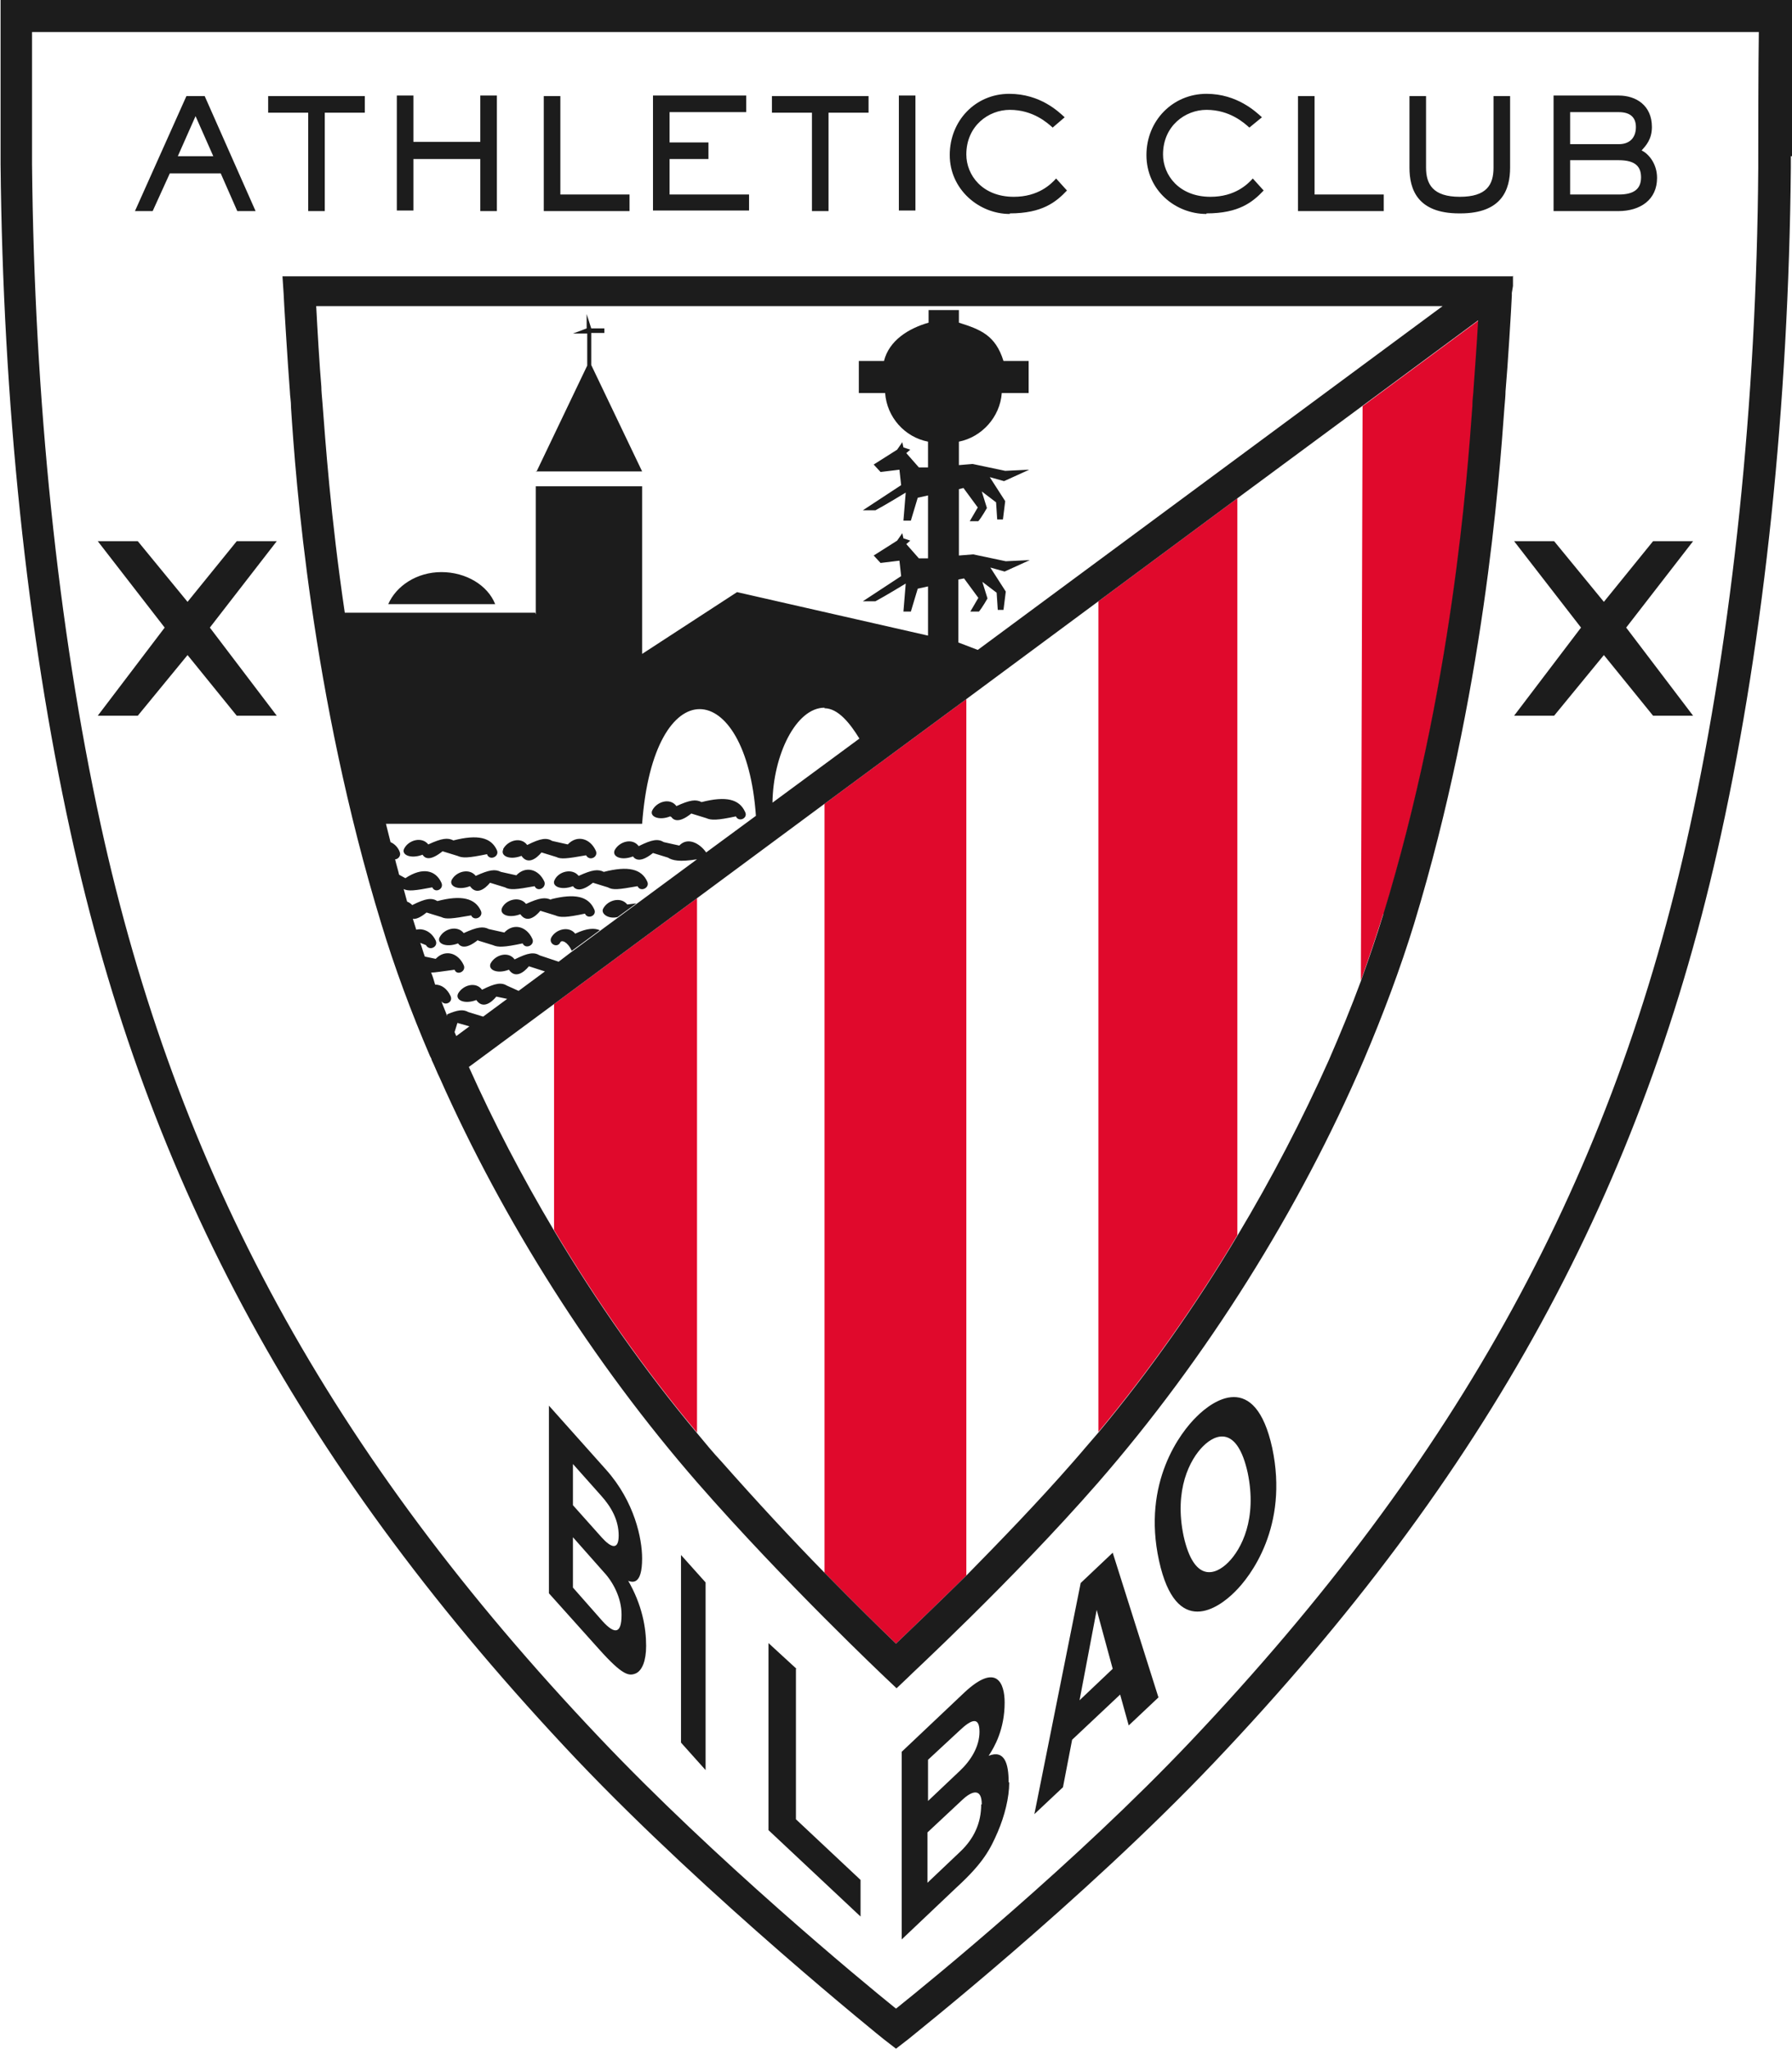 <?xml version="1.0" encoding="UTF-8"?><svg id="Layer_1" xmlns="http://www.w3.org/2000/svg" viewBox="0 0 31.34 35.82"><defs><style>.cls-1{fill:#1c1c1c;}.cls-2{fill:#e0092c;}</style></defs><path class="cls-2" d="M24.19,15.98c-.12.38-.25.77-.39,1.16l.03-10.04,2.03-1.5c-.02.39-.06.9-.08,1.19,0,.07-.01.17-.02.3-.09,1.22-.35,4.94-1.56,8.89ZM19.21,10.51v14.52c.89-1.07,1.71-2.23,2.43-3.44v-12.88l-2.43,1.8ZM14.42,14.05v13.44c.55.56,1.01,1.01,1.25,1.24.24-.23.69-.66,1.23-1.19v-15.32l-2.48,1.83ZM9.69,17.55v3.95c.74,1.24,1.58,2.44,2.5,3.54v-9.34l-2.5,1.85Z"/><path class="cls-1" d="M8.8,14.84c.08-.15.31-.22.42-.07.24-.12.34-.13.44-.07l.27.06c.16-.17.39-.11.49.11.05.11-.11.19-.17.08-.34.06-.44.07-.52.03l-.26-.08c-.09.11-.24.22-.35.06-.21.08-.37,0-.32-.11ZM9.7,15.38c-.06.11.11.19.32.11.05.07.15.1.35-.06l.26.08c.09.05.18.04.52-.02.05.11.22.03.17-.08-.1-.22-.33-.28-.76-.17-.1-.05-.2-.04-.44.07-.11-.14-.35-.08-.42.07ZM8.52,14.94c.05.11.22.03.17-.08-.1-.22-.33-.28-.76-.17-.1-.05-.2-.04-.44.07-.11-.14-.34-.08-.42.07-.06.11.11.19.32.11.05.08.15.1.35-.06l.26.08c.09.04.18.04.52-.03ZM9.64,15.73c-.1-.05-.2-.04-.44.07-.11-.14-.35-.08-.42.07-.05.11.11.19.32.11.11.16.26.05.35-.06l.26.08c.09.04.19.04.52-.03.05.11.22.03.16-.08-.1-.22-.33-.28-.76-.17ZM11.74,14.28c.05.07.15.1.35-.06l.26.08c.09.04.19.04.52-.03.05.11.22.03.16-.08-.1-.22-.33-.28-.76-.17-.1-.05-.2-.04-.44.07-.11-.15-.34-.08-.42.07-.06.11.11.19.31.11ZM8.57,15.43l.26.08c.09.05.19.04.52-.02.05.11.21.03.17-.08-.1-.22-.33-.28-.49-.11l-.27-.06c-.1-.05-.2-.04-.44.07-.11-.14-.34-.08-.42.07-.05.11.11.19.32.11.11.16.26.05.35-.06ZM10.8,16.03l.33-.24-.16.02c-.11-.14-.34-.08-.42.07-.05.09.09.19.25.15ZM8.36,16.44l.26.08c.09.04.19.04.52-.03.05.11.22.03.17-.08-.1-.22-.33-.28-.49-.11l-.27-.06c-.1-.05-.2-.04-.44.07-.11-.14-.34-.08-.42.07-.06.11.11.19.32.11.05.07.15.1.35-.06ZM7.72,10c-.43,0-.79.24-.93.56h1.87c-.13-.33-.51-.56-.94-.56ZM9.37,8.24h1.86l-.89-1.86v-.56h.23v-.08h-.23l-.08-.25v.25l-.13.05-.11.04h.25v.56l-.89,1.86ZM10.06,16.32c-.11-.14-.34-.08-.42.07-.05.11.11.19.16.08.02-.04.12-.02.2.15l.49-.36c-.09-.04-.22-.04-.43.06ZM26.46,4.82v.18s-.02.12-.02.12c0,0,0,.02,0,.05-.01.23-.07,1.22-.11,1.67,0,.07-.01.17-.02.29-.09,1.24-.36,5.01-1.58,9.02-.24.78-.54,1.58-.88,2.38-1.12,2.61-2.75,5.21-4.65,7.39-1.52,1.74-3.32,3.39-3.33,3.41l-.19.18-.19-.18s-1.77-1.67-3.29-3.41c-1.83-2.1-3.4-4.58-4.51-7.08-.05-.1-.09-.21-.14-.31,0-.02-.02-.05-.03-.07-.33-.77-.62-1.55-.85-2.31-1.23-4.02-1.5-7.79-1.58-9.02,0-.12-.02-.22-.02-.28-.04-.51-.11-1.67-.11-1.72l-.02-.3h21.53ZM9.37,10.74v-2.24h1.86v2.93l1.66-1.08,3.34.76v-.86l-.18.04-.12.4h-.13s.04-.49.04-.49c0,0-.36.22-.53.31h-.22s.67-.44.67-.44l-.03-.27-.33.04-.12-.13.41-.26.09-.13.02.09.12.04-.07.06.22.25h.16v-1.1l-.18.04-.12.4h-.13s.04-.49.04-.49c0,0-.36.22-.53.31h-.22s.67-.44.67-.44l-.03-.27-.33.04-.12-.13.41-.26.09-.13.02.09.12.04-.07.06.22.25h.16v-.45c-.41-.08-.72-.43-.75-.85h-.46v-.56h.44c.09-.36.43-.57.78-.67v-.22h.53v.22c.38.12.64.22.78.67h.44v.56h-.47c-.03.42-.35.77-.75.85v.41s.24-.02.24-.02l.57.12.42-.02-.44.2-.25-.07.27.42-.04.32h-.1s-.02-.3-.02-.3l-.25-.19.09.29s-.09.16-.15.23h-.15c.03-.05.14-.24.14-.24l-.25-.34-.08.02v1.16s.25-.02.25-.02l.57.12.42-.02-.44.2-.25-.07.27.42-.04.32h-.1s-.02-.3-.02-.3l-.25-.19.09.29s-.09.16-.15.23h-.15c.03-.05.14-.24.14-.24l-.25-.34-.1.02v1.1s.34.13.34.13h0s8.13-6.01,8.13-6.01H5.53c.02.39.06,1.07.09,1.41,0,.07.01.17.02.29.05.64.14,1.97.39,3.66h3.33ZM14.42,12.37c-.5,0-.9.83-.91,1.66l1.52-1.12c-.16-.26-.37-.53-.61-.53ZM7.82,17.73c.19-.08.28-.09.37-.04l.26.08.42-.31-.19-.04c-.09.11-.24.22-.35.06-.21.08-.37,0-.32-.11.08-.15.31-.22.42-.07.24-.12.34-.13.44-.07l.2.09.46-.34-.28-.09c-.09.11-.24.22-.35.06-.21.08-.37,0-.32-.11.08-.15.31-.22.42-.07.24-.12.34-.13.44-.07l.33.11h0s.21-.16.21-.16l2.21-1.63c-.31.05-.43.02-.51-.03l-.26-.08c-.2.16-.3.13-.35.06-.21.08-.37,0-.32-.11.08-.15.31-.22.42-.07.24-.12.34-.13.44-.07l.27.06c.14-.15.35-.05.47.12l.87-.64c-.17-2.44-1.79-2.58-1.99.14h-4.48c.03.11.05.21.08.32.07.03.13.09.16.17.03.07-.03.13-.08.13.02.09.05.18.07.27l.11.06c.3-.2.53-.14.63.08.05.11-.11.19-.16.08-.31.06-.42.07-.5.03.02.07.04.15.06.22.03.01.06.03.09.06.24-.12.34-.13.44-.07.42-.11.66-.05.76.17.05.11-.12.19-.17.08-.34.06-.44.07-.52.03l-.26-.08c-.11.09-.19.12-.24.11.02.06.04.13.06.19.13-.03.27.04.34.19.05.11-.11.19-.17.08l-.1-.04c.03.08.05.16.08.24l.19.04c.16-.17.39-.11.49.11.05.11-.12.19-.16.08-.23.03-.34.05-.41.05.03.07.05.14.07.21.11,0,.21.07.27.2.05.11-.1.18-.16.09.03.09.07.17.1.26ZM7.98,18.11l.23-.17-.21-.06-.05.16s.02.05.03.07ZM25.85,5.6l-2.03,1.5-2.18,1.61-2.43,1.8-2.31,1.71-2.48,1.83-2.23,1.65-2.5,1.85-1.49,1.1c.43.96.93,1.92,1.49,2.86.74,1.24,1.58,2.44,2.5,3.54.14.17.28.34.43.5.61.69,1.25,1.38,1.8,1.94.55.56,1.01,1.01,1.25,1.24.24-.23.69-.66,1.23-1.19.57-.58,1.25-1.28,1.87-1.99.15-.17.29-.34.44-.51.89-1.07,1.71-2.23,2.43-3.44.6-1,1.14-2.04,1.6-3.07.2-.46.39-.92.56-1.38.14-.39.27-.77.39-1.16,1.21-3.95,1.47-7.67,1.56-8.89,0-.13.02-.23.02-.3.02-.29.06-.8.08-1.19ZM10.98,27.62c.25.43.32.83.32,1.15,0,.26-.07.43-.18.48-.12.05-.23.04-.65-.43l-.87-.97v-3.28l1,1.12c.5.56.63,1.21.63,1.55,0,.47-.17.42-.25.39ZM10.02,26.31l.5.56c.17.19.3.23.3-.03s-.12-.49-.31-.7l-.49-.55v.72ZM10.87,28.22c0-.29-.15-.57-.31-.74l-.54-.61v.88l.52.59c.21.23.33.22.33-.11ZM11.91,30.46l.43.48v-3.28l-.43-.48v3.28ZM13.93,29.17l-.49-.45v3.27l1.61,1.51v-.64l-1.13-1.06v-2.63h0ZM17.65,31.16c0,.26-.08.58-.2.86-.13.3-.25.54-.72.97l-.96.91v-3.28l1.1-1.04c.56-.52.7-.16.7.18,0,.47-.18.78-.28.93.28-.11.35.14.35.46ZM16.23,31.48l.56-.53c.19-.18.34-.42.34-.68s-.13-.23-.35-.02l-.55.51v.72ZM17.17,31.54c0-.29-.17-.24-.34-.08l-.61.57v.88l.58-.55c.23-.22.36-.49.36-.82ZM19.46,27.14l.8,2.53-.52.49-.15-.54-.84.79-.16.83-.5.47.81-4.04.55-.52ZM19.46,29.17l-.28-1.03-.3,1.58.58-.55ZM22.25,25.31c.29,1.37-.38,2.25-.66,2.52-.27.27-1.02.82-1.32-.55-.3-1.37.38-2.25.66-2.52.27-.27,1.02-.82,1.32.55ZM21.82,25.74c-.18-.81-.55-.69-.78-.46-.23.23-.51.76-.34,1.57.18.81.55.69.78.46.23-.23.51-.76.34-1.57ZM28.91,9.46l-.86,1.06-.87-1.06h-.7l1.17,1.51-1.17,1.54h.7l.87-1.06.86,1.06h.7l-1.17-1.54,1.17-1.51h-.7ZM4.14,9.46l-.86,1.06-.87-1.06h-.7l1.17,1.51-1.17,1.54h.7l.87-1.06.86,1.06h.7l-1.17-1.54,1.17-1.51h-.7ZM2.67,3.69h-.31l.9-2.01h.32l.89,2.01h-.32l-.29-.66h-.89l-.3.66ZM3.1,2.73h.63l-.31-.7-.31.7ZM5.39,3.69h.29v-1.72h.7v-.29h-1.69v.29h.7v1.72ZM7.23,2.78h1.17v.91h.29V1.67h-.29v.81h-1.17v-.81h-.29v2.01h.29v-.91ZM11.01,3.4h-1.21v-1.72h-.29v2.01h1.5v-.29ZM13.1,3.4h-1.39v-.62h.68v-.29h-.68v-.53h1.34v-.29h-1.63v2.01h1.68v-.29ZM14.2,3.69h.29v-1.72h.7v-.29h-1.69v.29h.7v1.72ZM16.01,1.67h-.29v2.01h.29V1.67ZM17.66,3.73c.57,0,.81-.2,1-.4l-.19-.21c-.09.1-.31.32-.74.32-.55,0-.83-.38-.83-.74,0-.5.39-.78.76-.78.41,0,.66.23.75.31l.21-.18c-.1-.09-.42-.41-.97-.41-.59,0-1.04.47-1.04,1.07s.51,1.03,1.05,1.03ZM21.1,3.73c.57,0,.81-.2,1-.4l-.19-.21c-.09.1-.31.32-.74.32-.55,0-.83-.38-.83-.74,0-.5.39-.78.76-.78.41,0,.66.23.75.31l.22-.18c-.1-.09-.43-.41-.97-.41-.59,0-1.05.47-1.05,1.07,0,.62.51,1.03,1.05,1.03ZM24.2,3.4h-1.21v-1.72h-.29v2.01h1.5v-.29ZM25.54,3.73c.73,0,.87-.42.87-.8v-1.25h-.29v1.25c0,.3-.12.51-.59.51s-.59-.22-.59-.51v-1.25h-.29v1.25c0,.38.14.8.87.8ZM28.31,3.69h-1.14V1.67h1.14c.3,0,.58.17.58.55,0,.22-.11.33-.18.41.11.05.27.22.27.48,0,.38-.29.58-.68.58ZM27.46,2.52h.85c.2,0,.3-.12.3-.3,0-.16-.09-.26-.3-.26h-.85v.55ZM27.46,3.4h.85c.27,0,.39-.1.39-.3,0-.18-.09-.3-.39-.3h-.85v.59ZM31.32,2.73s0,.1,0,.2c-.04,4.15-.46,8.18-1.22,11.65-1.35,6.19-4.09,11.2-8.87,16.23-2.31,2.43-5.31,4.8-5.34,4.83l-.22.17-.22-.17s-3.06-2.46-5.37-4.89C5.32,25.72,2.58,20.72,1.23,14.53.47,11.06.05,7.03.01,2.87c0-.1,0-.17,0-.2,0-.25,0-1.75,0-2.39V0h31.34s0,.28,0,.28c0,.09,0,2.14-.01,2.45ZM30.77.56H.56c0,.69,0,1.88,0,2.09,0,.03,0,.11,0,.22.04,4.11.45,8.1,1.2,11.54,1.33,6.08,4.02,11.01,8.73,15.97,2.01,2.12,4.57,4.24,5.18,4.73.6-.48,3.14-2.55,5.15-4.67,4.7-4.96,7.4-9.88,8.73-15.97.75-3.43,1.17-7.42,1.2-11.54,0-.11,0-.18,0-.22,0-.24,0-1.56.01-2.15Z"/></svg>